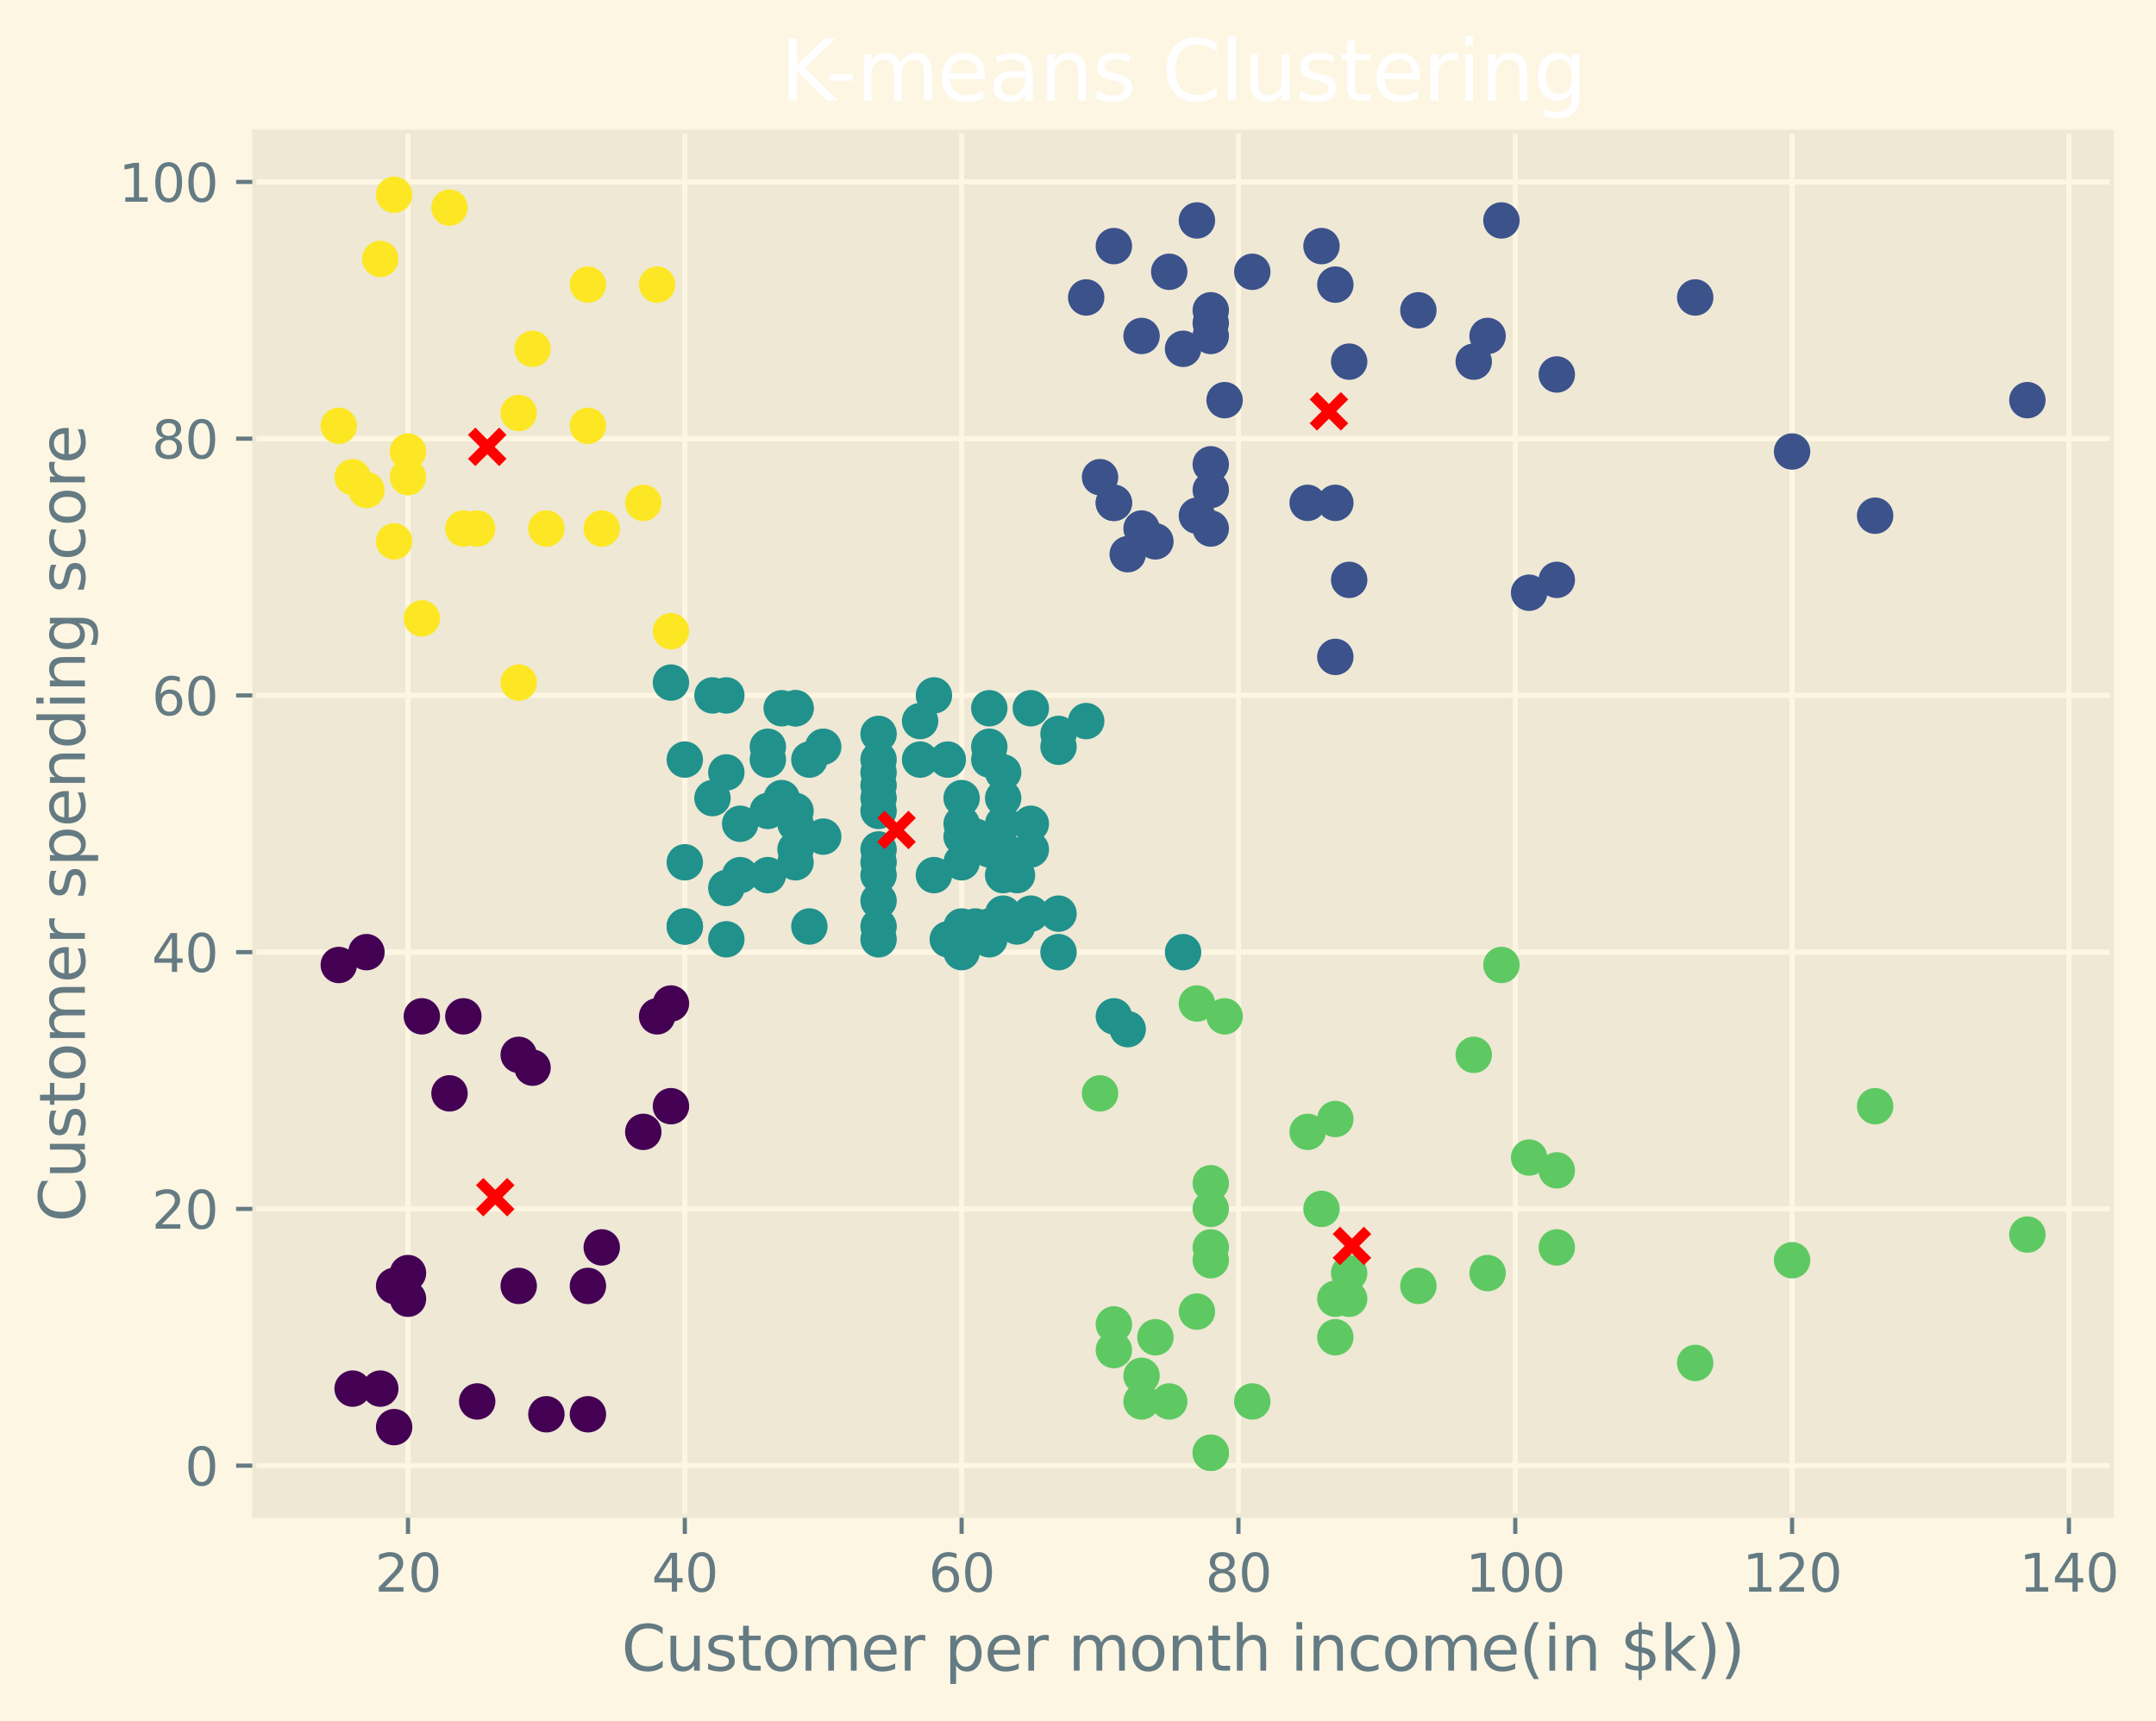 <?xml version="1.0" encoding="utf-8" standalone="no"?>
<!DOCTYPE svg PUBLIC "-//W3C//DTD SVG 1.1//EN"
  "http://www.w3.org/Graphics/SVG/1.1/DTD/svg11.dtd">
<svg xmlns:xlink="http://www.w3.org/1999/xlink" width="414.516pt" height="330.961pt" viewBox="0 0 414.516 330.961" xmlns="http://www.w3.org/2000/svg" version="1.1">
 <defs>
  <style type="text/css">*{stroke-linejoin: round; stroke-linecap: butt}</style>
 </defs>
 <g id="figure_1">
  <g id="patch_1">
   <path d="M 0 330.961 
L 414.516 330.961 
L 414.516 0 
L 0 0 
z
" style="fill: #fdf6e3"/>
  </g>
  <g id="axes_1">
   <g id="patch_2">
    <path d="M 48.901 291.469 
L 406.021 291.469 
L 406.021 25.358 
L 48.901 25.358 
z
" style="fill: #eee8d5"/>
   </g>
   <g id="matplotlib.axis_1">
    <g id="xtick_1">
     <g id="line2d_1">
      <path d="M 78.439 291.469 
L 78.439 25.358 
" clip-path="url(#pa7c5c79dea)" style="fill: none; stroke: #fdf6e3"/>
     </g>
     <g id="line2d_2">
      <defs>
       <path id="mfbcaeb5aaf" d="M 0 0 
L 0 3.5 
" style="stroke: #657b83; stroke-width: 0.8"/>
      </defs>
      <g>
       <use xlink:href="#mfbcaeb5aaf" x="78.439" y="291.469" style="fill: #657b83; stroke: #657b83; stroke-width: 0.8"/>
      </g>
     </g>
     <g id="text_1">
      <!-- 20 -->
      <g style="fill: #657b83" transform="translate(72.077 306.068) scale(0.1 -0.1)">
       <defs>
        <path id="DejaVuSans-32" d="M 1228 531 
L 3431 531 
L 3431 0 
L 469 0 
L 469 531 
Q 828 903 1448 1529 
Q 2069 2156 2228 2338 
Q 2531 2678 2651 2914 
Q 2772 3150 2772 3378 
Q 2772 3750 2511 3984 
Q 2250 4219 1831 4219 
Q 1534 4219 1204 4116 
Q 875 4013 500 3803 
L 500 4441 
Q 881 4594 1212 4672 
Q 1544 4750 1819 4750 
Q 2544 4750 2975 4387 
Q 3406 4025 3406 3419 
Q 3406 3131 3298 2873 
Q 3191 2616 2906 2266 
Q 2828 2175 2409 1742 
Q 1991 1309 1228 531 
z
" transform="scale(0.016)"/>
        <path id="DejaVuSans-30" d="M 2034 4250 
Q 1547 4250 1301 3770 
Q 1056 3291 1056 2328 
Q 1056 1369 1301 889 
Q 1547 409 2034 409 
Q 2525 409 2770 889 
Q 3016 1369 3016 2328 
Q 3016 3291 2770 3770 
Q 2525 4250 2034 4250 
z
M 2034 4750 
Q 2819 4750 3233 4129 
Q 3647 3509 3647 2328 
Q 3647 1150 3233 529 
Q 2819 -91 2034 -91 
Q 1250 -91 836 529 
Q 422 1150 422 2328 
Q 422 3509 836 4129 
Q 1250 4750 2034 4750 
z
" transform="scale(0.016)"/>
       </defs>
       <use xlink:href="#DejaVuSans-32"/>
       <use xlink:href="#DejaVuSans-30" x="63.623"/>
      </g>
     </g>
    </g>
    <g id="xtick_2">
     <g id="line2d_3">
      <path d="M 131.662 291.469 
L 131.662 25.358 
" clip-path="url(#pa7c5c79dea)" style="fill: none; stroke: #fdf6e3"/>
     </g>
     <g id="line2d_4">
      <g>
       <use xlink:href="#mfbcaeb5aaf" x="131.662" y="291.469" style="fill: #657b83; stroke: #657b83; stroke-width: 0.8"/>
      </g>
     </g>
     <g id="text_2">
      <!-- 40 -->
      <g style="fill: #657b83" transform="translate(125.299 306.068) scale(0.1 -0.1)">
       <defs>
        <path id="DejaVuSans-34" d="M 2419 4116 
L 825 1625 
L 2419 1625 
L 2419 4116 
z
M 2253 4666 
L 3047 4666 
L 3047 1625 
L 3713 1625 
L 3713 1100 
L 3047 1100 
L 3047 0 
L 2419 0 
L 2419 1100 
L 313 1100 
L 313 1709 
L 2253 4666 
z
" transform="scale(0.016)"/>
       </defs>
       <use xlink:href="#DejaVuSans-34"/>
       <use xlink:href="#DejaVuSans-30" x="63.623"/>
      </g>
     </g>
    </g>
    <g id="xtick_3">
     <g id="line2d_5">
      <path d="M 184.884 291.469 
L 184.884 25.358 
" clip-path="url(#pa7c5c79dea)" style="fill: none; stroke: #fdf6e3"/>
     </g>
     <g id="line2d_6">
      <g>
       <use xlink:href="#mfbcaeb5aaf" x="184.884" y="291.469" style="fill: #657b83; stroke: #657b83; stroke-width: 0.8"/>
      </g>
     </g>
     <g id="text_3">
      <!-- 60 -->
      <g style="fill: #657b83" transform="translate(178.521 306.068) scale(0.1 -0.1)">
       <defs>
        <path id="DejaVuSans-36" d="M 2113 2584 
Q 1688 2584 1439 2293 
Q 1191 2003 1191 1497 
Q 1191 994 1439 701 
Q 1688 409 2113 409 
Q 2538 409 2786 701 
Q 3034 994 3034 1497 
Q 3034 2003 2786 2293 
Q 2538 2584 2113 2584 
z
M 3366 4563 
L 3366 3988 
Q 3128 4100 2886 4159 
Q 2644 4219 2406 4219 
Q 1781 4219 1451 3797 
Q 1122 3375 1075 2522 
Q 1259 2794 1537 2939 
Q 1816 3084 2150 3084 
Q 2853 3084 3261 2657 
Q 3669 2231 3669 1497 
Q 3669 778 3244 343 
Q 2819 -91 2113 -91 
Q 1303 -91 875 529 
Q 447 1150 447 2328 
Q 447 3434 972 4092 
Q 1497 4750 2381 4750 
Q 2619 4750 2861 4703 
Q 3103 4656 3366 4563 
z
" transform="scale(0.016)"/>
       </defs>
       <use xlink:href="#DejaVuSans-36"/>
       <use xlink:href="#DejaVuSans-30" x="63.623"/>
      </g>
     </g>
    </g>
    <g id="xtick_4">
     <g id="line2d_7">
      <path d="M 238.106 291.469 
L 238.106 25.358 
" clip-path="url(#pa7c5c79dea)" style="fill: none; stroke: #fdf6e3"/>
     </g>
     <g id="line2d_8">
      <g>
       <use xlink:href="#mfbcaeb5aaf" x="238.106" y="291.469" style="fill: #657b83; stroke: #657b83; stroke-width: 0.8"/>
      </g>
     </g>
     <g id="text_4">
      <!-- 80 -->
      <g style="fill: #657b83" transform="translate(231.743 306.068) scale(0.1 -0.1)">
       <defs>
        <path id="DejaVuSans-38" d="M 2034 2216 
Q 1584 2216 1326 1975 
Q 1069 1734 1069 1313 
Q 1069 891 1326 650 
Q 1584 409 2034 409 
Q 2484 409 2743 651 
Q 3003 894 3003 1313 
Q 3003 1734 2745 1975 
Q 2488 2216 2034 2216 
z
M 1403 2484 
Q 997 2584 770 2862 
Q 544 3141 544 3541 
Q 544 4100 942 4425 
Q 1341 4750 2034 4750 
Q 2731 4750 3128 4425 
Q 3525 4100 3525 3541 
Q 3525 3141 3298 2862 
Q 3072 2584 2669 2484 
Q 3125 2378 3379 2068 
Q 3634 1759 3634 1313 
Q 3634 634 3220 271 
Q 2806 -91 2034 -91 
Q 1263 -91 848 271 
Q 434 634 434 1313 
Q 434 1759 690 2068 
Q 947 2378 1403 2484 
z
M 1172 3481 
Q 1172 3119 1398 2916 
Q 1625 2713 2034 2713 
Q 2441 2713 2670 2916 
Q 2900 3119 2900 3481 
Q 2900 3844 2670 4047 
Q 2441 4250 2034 4250 
Q 1625 4250 1398 4047 
Q 1172 3844 1172 3481 
z
" transform="scale(0.016)"/>
       </defs>
       <use xlink:href="#DejaVuSans-38"/>
       <use xlink:href="#DejaVuSans-30" x="63.623"/>
      </g>
     </g>
    </g>
    <g id="xtick_5">
     <g id="line2d_9">
      <path d="M 291.328 291.469 
L 291.328 25.358 
" clip-path="url(#pa7c5c79dea)" style="fill: none; stroke: #fdf6e3"/>
     </g>
     <g id="line2d_10">
      <g>
       <use xlink:href="#mfbcaeb5aaf" x="291.328" y="291.469" style="fill: #657b83; stroke: #657b83; stroke-width: 0.8"/>
      </g>
     </g>
     <g id="text_5">
      <!-- 100 -->
      <g style="fill: #657b83" transform="translate(281.784 306.068) scale(0.1 -0.1)">
       <defs>
        <path id="DejaVuSans-31" d="M 794 531 
L 1825 531 
L 1825 4091 
L 703 3866 
L 703 4441 
L 1819 4666 
L 2450 4666 
L 2450 531 
L 3481 531 
L 3481 0 
L 794 0 
L 794 531 
z
" transform="scale(0.016)"/>
       </defs>
       <use xlink:href="#DejaVuSans-31"/>
       <use xlink:href="#DejaVuSans-30" x="63.623"/>
       <use xlink:href="#DejaVuSans-30" x="127.246"/>
      </g>
     </g>
    </g>
    <g id="xtick_6">
     <g id="line2d_11">
      <path d="M 344.55 291.469 
L 344.55 25.358 
" clip-path="url(#pa7c5c79dea)" style="fill: none; stroke: #fdf6e3"/>
     </g>
     <g id="line2d_12">
      <g>
       <use xlink:href="#mfbcaeb5aaf" x="344.55" y="291.469" style="fill: #657b83; stroke: #657b83; stroke-width: 0.8"/>
      </g>
     </g>
     <g id="text_6">
      <!-- 120 -->
      <g style="fill: #657b83" transform="translate(335.006 306.068) scale(0.1 -0.1)">
       <use xlink:href="#DejaVuSans-31"/>
       <use xlink:href="#DejaVuSans-32" x="63.623"/>
       <use xlink:href="#DejaVuSans-30" x="127.246"/>
      </g>
     </g>
    </g>
    <g id="xtick_7">
     <g id="line2d_13">
      <path d="M 397.772 291.469 
L 397.772 25.358 
" clip-path="url(#pa7c5c79dea)" style="fill: none; stroke: #fdf6e3"/>
     </g>
     <g id="line2d_14">
      <g>
       <use xlink:href="#mfbcaeb5aaf" x="397.772" y="291.469" style="fill: #657b83; stroke: #657b83; stroke-width: 0.8"/>
      </g>
     </g>
     <g id="text_7">
      <!-- 140 -->
      <g style="fill: #657b83" transform="translate(388.228 306.068) scale(0.1 -0.1)">
       <use xlink:href="#DejaVuSans-31"/>
       <use xlink:href="#DejaVuSans-34" x="63.623"/>
       <use xlink:href="#DejaVuSans-30" x="127.246"/>
      </g>
     </g>
    </g>
    <g id="text_8">
     <!-- Customer per month income(in $k)) -->
     <g style="fill: #657b83" transform="translate(119.489 321.266) scale(0.12 -0.12)">
      <defs>
       <path id="DejaVuSans-43" d="M 4122 4306 
L 4122 3641 
Q 3803 3938 3442 4084 
Q 3081 4231 2675 4231 
Q 1875 4231 1450 3742 
Q 1025 3253 1025 2328 
Q 1025 1406 1450 917 
Q 1875 428 2675 428 
Q 3081 428 3442 575 
Q 3803 722 4122 1019 
L 4122 359 
Q 3791 134 3420 21 
Q 3050 -91 2638 -91 
Q 1578 -91 968 557 
Q 359 1206 359 2328 
Q 359 3453 968 4101 
Q 1578 4750 2638 4750 
Q 3056 4750 3426 4639 
Q 3797 4528 4122 4306 
z
" transform="scale(0.016)"/>
       <path id="DejaVuSans-75" d="M 544 1381 
L 544 3500 
L 1119 3500 
L 1119 1403 
Q 1119 906 1312 657 
Q 1506 409 1894 409 
Q 2359 409 2629 706 
Q 2900 1003 2900 1516 
L 2900 3500 
L 3475 3500 
L 3475 0 
L 2900 0 
L 2900 538 
Q 2691 219 2414 64 
Q 2138 -91 1772 -91 
Q 1169 -91 856 284 
Q 544 659 544 1381 
z
M 1991 3584 
L 1991 3584 
z
" transform="scale(0.016)"/>
       <path id="DejaVuSans-73" d="M 2834 3397 
L 2834 2853 
Q 2591 2978 2328 3040 
Q 2066 3103 1784 3103 
Q 1356 3103 1142 2972 
Q 928 2841 928 2578 
Q 928 2378 1081 2264 
Q 1234 2150 1697 2047 
L 1894 2003 
Q 2506 1872 2764 1633 
Q 3022 1394 3022 966 
Q 3022 478 2636 193 
Q 2250 -91 1575 -91 
Q 1294 -91 989 -36 
Q 684 19 347 128 
L 347 722 
Q 666 556 975 473 
Q 1284 391 1588 391 
Q 1994 391 2212 530 
Q 2431 669 2431 922 
Q 2431 1156 2273 1281 
Q 2116 1406 1581 1522 
L 1381 1569 
Q 847 1681 609 1914 
Q 372 2147 372 2553 
Q 372 3047 722 3315 
Q 1072 3584 1716 3584 
Q 2034 3584 2315 3537 
Q 2597 3491 2834 3397 
z
" transform="scale(0.016)"/>
       <path id="DejaVuSans-74" d="M 1172 4494 
L 1172 3500 
L 2356 3500 
L 2356 3053 
L 1172 3053 
L 1172 1153 
Q 1172 725 1289 603 
Q 1406 481 1766 481 
L 2356 481 
L 2356 0 
L 1766 0 
Q 1100 0 847 248 
Q 594 497 594 1153 
L 594 3053 
L 172 3053 
L 172 3500 
L 594 3500 
L 594 4494 
L 1172 4494 
z
" transform="scale(0.016)"/>
       <path id="DejaVuSans-6f" d="M 1959 3097 
Q 1497 3097 1228 2736 
Q 959 2375 959 1747 
Q 959 1119 1226 758 
Q 1494 397 1959 397 
Q 2419 397 2687 759 
Q 2956 1122 2956 1747 
Q 2956 2369 2687 2733 
Q 2419 3097 1959 3097 
z
M 1959 3584 
Q 2709 3584 3137 3096 
Q 3566 2609 3566 1747 
Q 3566 888 3137 398 
Q 2709 -91 1959 -91 
Q 1206 -91 779 398 
Q 353 888 353 1747 
Q 353 2609 779 3096 
Q 1206 3584 1959 3584 
z
" transform="scale(0.016)"/>
       <path id="DejaVuSans-6d" d="M 3328 2828 
Q 3544 3216 3844 3400 
Q 4144 3584 4550 3584 
Q 5097 3584 5394 3201 
Q 5691 2819 5691 2113 
L 5691 0 
L 5113 0 
L 5113 2094 
Q 5113 2597 4934 2840 
Q 4756 3084 4391 3084 
Q 3944 3084 3684 2787 
Q 3425 2491 3425 1978 
L 3425 0 
L 2847 0 
L 2847 2094 
Q 2847 2600 2669 2842 
Q 2491 3084 2119 3084 
Q 1678 3084 1418 2786 
Q 1159 2488 1159 1978 
L 1159 0 
L 581 0 
L 581 3500 
L 1159 3500 
L 1159 2956 
Q 1356 3278 1631 3431 
Q 1906 3584 2284 3584 
Q 2666 3584 2933 3390 
Q 3200 3197 3328 2828 
z
" transform="scale(0.016)"/>
       <path id="DejaVuSans-65" d="M 3597 1894 
L 3597 1613 
L 953 1613 
Q 991 1019 1311 708 
Q 1631 397 2203 397 
Q 2534 397 2845 478 
Q 3156 559 3463 722 
L 3463 178 
Q 3153 47 2828 -22 
Q 2503 -91 2169 -91 
Q 1331 -91 842 396 
Q 353 884 353 1716 
Q 353 2575 817 3079 
Q 1281 3584 2069 3584 
Q 2775 3584 3186 3129 
Q 3597 2675 3597 1894 
z
M 3022 2063 
Q 3016 2534 2758 2815 
Q 2500 3097 2075 3097 
Q 1594 3097 1305 2825 
Q 1016 2553 972 2059 
L 3022 2063 
z
" transform="scale(0.016)"/>
       <path id="DejaVuSans-72" d="M 2631 2963 
Q 2534 3019 2420 3045 
Q 2306 3072 2169 3072 
Q 1681 3072 1420 2755 
Q 1159 2438 1159 1844 
L 1159 0 
L 581 0 
L 581 3500 
L 1159 3500 
L 1159 2956 
Q 1341 3275 1631 3429 
Q 1922 3584 2338 3584 
Q 2397 3584 2469 3576 
Q 2541 3569 2628 3553 
L 2631 2963 
z
" transform="scale(0.016)"/>
       <path id="DejaVuSans-20" transform="scale(0.016)"/>
       <path id="DejaVuSans-70" d="M 1159 525 
L 1159 -1331 
L 581 -1331 
L 581 3500 
L 1159 3500 
L 1159 2969 
Q 1341 3281 1617 3432 
Q 1894 3584 2278 3584 
Q 2916 3584 3314 3078 
Q 3713 2572 3713 1747 
Q 3713 922 3314 415 
Q 2916 -91 2278 -91 
Q 1894 -91 1617 61 
Q 1341 213 1159 525 
z
M 3116 1747 
Q 3116 2381 2855 2742 
Q 2594 3103 2138 3103 
Q 1681 3103 1420 2742 
Q 1159 2381 1159 1747 
Q 1159 1113 1420 752 
Q 1681 391 2138 391 
Q 2594 391 2855 752 
Q 3116 1113 3116 1747 
z
" transform="scale(0.016)"/>
       <path id="DejaVuSans-6e" d="M 3513 2113 
L 3513 0 
L 2938 0 
L 2938 2094 
Q 2938 2591 2744 2837 
Q 2550 3084 2163 3084 
Q 1697 3084 1428 2787 
Q 1159 2491 1159 1978 
L 1159 0 
L 581 0 
L 581 3500 
L 1159 3500 
L 1159 2956 
Q 1366 3272 1645 3428 
Q 1925 3584 2291 3584 
Q 2894 3584 3203 3211 
Q 3513 2838 3513 2113 
z
" transform="scale(0.016)"/>
       <path id="DejaVuSans-68" d="M 3513 2113 
L 3513 0 
L 2938 0 
L 2938 2094 
Q 2938 2591 2744 2837 
Q 2550 3084 2163 3084 
Q 1697 3084 1428 2787 
Q 1159 2491 1159 1978 
L 1159 0 
L 581 0 
L 581 4863 
L 1159 4863 
L 1159 2956 
Q 1366 3272 1645 3428 
Q 1925 3584 2291 3584 
Q 2894 3584 3203 3211 
Q 3513 2838 3513 2113 
z
" transform="scale(0.016)"/>
       <path id="DejaVuSans-69" d="M 603 3500 
L 1178 3500 
L 1178 0 
L 603 0 
L 603 3500 
z
M 603 4863 
L 1178 4863 
L 1178 4134 
L 603 4134 
L 603 4863 
z
" transform="scale(0.016)"/>
       <path id="DejaVuSans-63" d="M 3122 3366 
L 3122 2828 
Q 2878 2963 2633 3030 
Q 2388 3097 2138 3097 
Q 1578 3097 1268 2742 
Q 959 2388 959 1747 
Q 959 1106 1268 751 
Q 1578 397 2138 397 
Q 2388 397 2633 464 
Q 2878 531 3122 666 
L 3122 134 
Q 2881 22 2623 -34 
Q 2366 -91 2075 -91 
Q 1284 -91 818 406 
Q 353 903 353 1747 
Q 353 2603 823 3093 
Q 1294 3584 2113 3584 
Q 2378 3584 2631 3529 
Q 2884 3475 3122 3366 
z
" transform="scale(0.016)"/>
       <path id="DejaVuSans-28" d="M 1984 4856 
Q 1566 4138 1362 3434 
Q 1159 2731 1159 2009 
Q 1159 1288 1364 580 
Q 1569 -128 1984 -844 
L 1484 -844 
Q 1016 -109 783 600 
Q 550 1309 550 2009 
Q 550 2706 781 3412 
Q 1013 4119 1484 4856 
L 1984 4856 
z
" transform="scale(0.016)"/>
       <path id="DejaVuSans-24" d="M 2163 -941 
L 1850 -941 
L 1847 0 
Q 1519 6 1191 76 
Q 863 147 531 288 
L 531 850 
Q 850 650 1176 548 
Q 1503 447 1850 444 
L 1850 1869 
Q 1159 1981 845 2250 
Q 531 2519 531 2988 
Q 531 3497 872 3790 
Q 1213 4084 1850 4128 
L 1850 4863 
L 2163 4863 
L 2163 4138 
Q 2453 4125 2725 4076 
Q 2997 4028 3256 3944 
L 3256 3397 
Q 2997 3528 2723 3600 
Q 2450 3672 2163 3684 
L 2163 2350 
Q 2872 2241 3206 1959 
Q 3541 1678 3541 1191 
Q 3541 663 3186 358 
Q 2831 53 2163 6 
L 2163 -941 
z
M 1850 2406 
L 1850 3688 
Q 1488 3647 1297 3481 
Q 1106 3316 1106 3041 
Q 1106 2772 1282 2622 
Q 1459 2472 1850 2406 
z
M 2163 1806 
L 2163 453 
Q 2559 506 2761 678 
Q 2963 850 2963 1131 
Q 2963 1406 2770 1568 
Q 2578 1731 2163 1806 
z
" transform="scale(0.016)"/>
       <path id="DejaVuSans-6b" d="M 581 4863 
L 1159 4863 
L 1159 1991 
L 2875 3500 
L 3609 3500 
L 1753 1863 
L 3688 0 
L 2938 0 
L 1159 1709 
L 1159 0 
L 581 0 
L 581 4863 
z
" transform="scale(0.016)"/>
       <path id="DejaVuSans-29" d="M 513 4856 
L 1013 4856 
Q 1481 4119 1714 3412 
Q 1947 2706 1947 2009 
Q 1947 1309 1714 600 
Q 1481 -109 1013 -844 
L 513 -844 
Q 928 -128 1133 580 
Q 1338 1288 1338 2009 
Q 1338 2731 1133 3434 
Q 928 4138 513 4856 
z
" transform="scale(0.016)"/>
      </defs>
      <use xlink:href="#DejaVuSans-43"/>
      <use xlink:href="#DejaVuSans-75" x="69.824"/>
      <use xlink:href="#DejaVuSans-73" x="133.203"/>
      <use xlink:href="#DejaVuSans-74" x="185.303"/>
      <use xlink:href="#DejaVuSans-6f" x="224.512"/>
      <use xlink:href="#DejaVuSans-6d" x="285.693"/>
      <use xlink:href="#DejaVuSans-65" x="383.105"/>
      <use xlink:href="#DejaVuSans-72" x="444.629"/>
      <use xlink:href="#DejaVuSans-20" x="485.742"/>
      <use xlink:href="#DejaVuSans-70" x="517.529"/>
      <use xlink:href="#DejaVuSans-65" x="581.006"/>
      <use xlink:href="#DejaVuSans-72" x="642.529"/>
      <use xlink:href="#DejaVuSans-20" x="683.643"/>
      <use xlink:href="#DejaVuSans-6d" x="715.43"/>
      <use xlink:href="#DejaVuSans-6f" x="812.842"/>
      <use xlink:href="#DejaVuSans-6e" x="874.023"/>
      <use xlink:href="#DejaVuSans-74" x="937.402"/>
      <use xlink:href="#DejaVuSans-68" x="976.611"/>
      <use xlink:href="#DejaVuSans-20" x="1039.99"/>
      <use xlink:href="#DejaVuSans-69" x="1071.777"/>
      <use xlink:href="#DejaVuSans-6e" x="1099.561"/>
      <use xlink:href="#DejaVuSans-63" x="1162.939"/>
      <use xlink:href="#DejaVuSans-6f" x="1217.92"/>
      <use xlink:href="#DejaVuSans-6d" x="1279.102"/>
      <use xlink:href="#DejaVuSans-65" x="1376.514"/>
      <use xlink:href="#DejaVuSans-28" x="1438.037"/>
      <use xlink:href="#DejaVuSans-69" x="1477.051"/>
      <use xlink:href="#DejaVuSans-6e" x="1504.834"/>
      <use xlink:href="#DejaVuSans-20" x="1568.213"/>
      <use xlink:href="#DejaVuSans-24" x="1600"/>
      <use xlink:href="#DejaVuSans-6b" x="1663.623"/>
      <use xlink:href="#DejaVuSans-29" x="1721.533"/>
      <use xlink:href="#DejaVuSans-29" x="1760.547"/>
     </g>
    </g>
   </g>
   <g id="matplotlib.axis_2">
    <g id="ytick_1">
     <g id="line2d_15">
      <path d="M 48.901 281.842 
L 406.021 281.842 
" clip-path="url(#pa7c5c79dea)" style="fill: none; stroke: #fdf6e3"/>
     </g>
     <g id="line2d_16">
      <defs>
       <path id="mc9ce716e75" d="M 0 0 
L -3.5 0 
" style="stroke: #657b83; stroke-width: 0.8"/>
      </defs>
      <g>
       <use xlink:href="#mc9ce716e75" x="48.901" y="281.842" style="fill: #657b83; stroke: #657b83; stroke-width: 0.8"/>
      </g>
     </g>
     <g id="text_9">
      <!-- 0 -->
      <g style="fill: #657b83" transform="translate(35.539 285.641) scale(0.1 -0.1)">
       <use xlink:href="#DejaVuSans-30"/>
      </g>
     </g>
    </g>
    <g id="ytick_2">
     <g id="line2d_17">
      <path d="M 48.901 232.471 
L 406.021 232.471 
" clip-path="url(#pa7c5c79dea)" style="fill: none; stroke: #fdf6e3"/>
     </g>
     <g id="line2d_18">
      <g>
       <use xlink:href="#mc9ce716e75" x="48.901" y="232.471" style="fill: #657b83; stroke: #657b83; stroke-width: 0.8"/>
      </g>
     </g>
     <g id="text_10">
      <!-- 20 -->
      <g style="fill: #657b83" transform="translate(29.176 236.27) scale(0.1 -0.1)">
       <use xlink:href="#DejaVuSans-32"/>
       <use xlink:href="#DejaVuSans-30" x="63.623"/>
      </g>
     </g>
    </g>
    <g id="ytick_3">
     <g id="line2d_19">
      <path d="M 48.901 183.099 
L 406.021 183.099 
" clip-path="url(#pa7c5c79dea)" style="fill: none; stroke: #fdf6e3"/>
     </g>
     <g id="line2d_20">
      <g>
       <use xlink:href="#mc9ce716e75" x="48.901" y="183.099" style="fill: #657b83; stroke: #657b83; stroke-width: 0.8"/>
      </g>
     </g>
     <g id="text_11">
      <!-- 40 -->
      <g style="fill: #657b83" transform="translate(29.176 186.898) scale(0.1 -0.1)">
       <use xlink:href="#DejaVuSans-34"/>
       <use xlink:href="#DejaVuSans-30" x="63.623"/>
      </g>
     </g>
    </g>
    <g id="ytick_4">
     <g id="line2d_21">
      <path d="M 48.901 133.728 
L 406.021 133.728 
" clip-path="url(#pa7c5c79dea)" style="fill: none; stroke: #fdf6e3"/>
     </g>
     <g id="line2d_22">
      <g>
       <use xlink:href="#mc9ce716e75" x="48.901" y="133.728" style="fill: #657b83; stroke: #657b83; stroke-width: 0.8"/>
      </g>
     </g>
     <g id="text_12">
      <!-- 60 -->
      <g style="fill: #657b83" transform="translate(29.176 137.527) scale(0.1 -0.1)">
       <use xlink:href="#DejaVuSans-36"/>
       <use xlink:href="#DejaVuSans-30" x="63.623"/>
      </g>
     </g>
    </g>
    <g id="ytick_5">
     <g id="line2d_23">
      <path d="M 48.901 84.356 
L 406.021 84.356 
" clip-path="url(#pa7c5c79dea)" style="fill: none; stroke: #fdf6e3"/>
     </g>
     <g id="line2d_24">
      <g>
       <use xlink:href="#mc9ce716e75" x="48.901" y="84.356" style="fill: #657b83; stroke: #657b83; stroke-width: 0.8"/>
      </g>
     </g>
     <g id="text_13">
      <!-- 80 -->
      <g style="fill: #657b83" transform="translate(29.176 88.156) scale(0.1 -0.1)">
       <use xlink:href="#DejaVuSans-38"/>
       <use xlink:href="#DejaVuSans-30" x="63.623"/>
      </g>
     </g>
    </g>
    <g id="ytick_6">
     <g id="line2d_25">
      <path d="M 48.901 34.985 
L 406.021 34.985 
" clip-path="url(#pa7c5c79dea)" style="fill: none; stroke: #fdf6e3"/>
     </g>
     <g id="line2d_26">
      <g>
       <use xlink:href="#mc9ce716e75" x="48.901" y="34.985" style="fill: #657b83; stroke: #657b83; stroke-width: 0.8"/>
      </g>
     </g>
     <g id="text_14">
      <!-- 100 -->
      <g style="fill: #657b83" transform="translate(22.814 38.784) scale(0.1 -0.1)">
       <use xlink:href="#DejaVuSans-31"/>
       <use xlink:href="#DejaVuSans-30" x="63.623"/>
       <use xlink:href="#DejaVuSans-30" x="127.246"/>
      </g>
     </g>
    </g>
    <g id="text_15">
     <!-- Customer spending score -->
     <g style="fill: #657b83" transform="translate(16.318 235.007) rotate(-90) scale(0.12 -0.12)">
      <defs>
       <path id="DejaVuSans-64" d="M 2906 2969 
L 2906 4863 
L 3481 4863 
L 3481 0 
L 2906 0 
L 2906 525 
Q 2725 213 2448 61 
Q 2172 -91 1784 -91 
Q 1150 -91 751 415 
Q 353 922 353 1747 
Q 353 2572 751 3078 
Q 1150 3584 1784 3584 
Q 2172 3584 2448 3432 
Q 2725 3281 2906 2969 
z
M 947 1747 
Q 947 1113 1208 752 
Q 1469 391 1925 391 
Q 2381 391 2643 752 
Q 2906 1113 2906 1747 
Q 2906 2381 2643 2742 
Q 2381 3103 1925 3103 
Q 1469 3103 1208 2742 
Q 947 2381 947 1747 
z
" transform="scale(0.016)"/>
       <path id="DejaVuSans-67" d="M 2906 1791 
Q 2906 2416 2648 2759 
Q 2391 3103 1925 3103 
Q 1463 3103 1205 2759 
Q 947 2416 947 1791 
Q 947 1169 1205 825 
Q 1463 481 1925 481 
Q 2391 481 2648 825 
Q 2906 1169 2906 1791 
z
M 3481 434 
Q 3481 -459 3084 -895 
Q 2688 -1331 1869 -1331 
Q 1566 -1331 1297 -1286 
Q 1028 -1241 775 -1147 
L 775 -588 
Q 1028 -725 1275 -790 
Q 1522 -856 1778 -856 
Q 2344 -856 2625 -561 
Q 2906 -266 2906 331 
L 2906 616 
Q 2728 306 2450 153 
Q 2172 0 1784 0 
Q 1141 0 747 490 
Q 353 981 353 1791 
Q 353 2603 747 3093 
Q 1141 3584 1784 3584 
Q 2172 3584 2450 3431 
Q 2728 3278 2906 2969 
L 2906 3500 
L 3481 3500 
L 3481 434 
z
" transform="scale(0.016)"/>
      </defs>
      <use xlink:href="#DejaVuSans-43"/>
      <use xlink:href="#DejaVuSans-75" x="69.824"/>
      <use xlink:href="#DejaVuSans-73" x="133.203"/>
      <use xlink:href="#DejaVuSans-74" x="185.303"/>
      <use xlink:href="#DejaVuSans-6f" x="224.512"/>
      <use xlink:href="#DejaVuSans-6d" x="285.693"/>
      <use xlink:href="#DejaVuSans-65" x="383.105"/>
      <use xlink:href="#DejaVuSans-72" x="444.629"/>
      <use xlink:href="#DejaVuSans-20" x="485.742"/>
      <use xlink:href="#DejaVuSans-73" x="517.529"/>
      <use xlink:href="#DejaVuSans-70" x="569.629"/>
      <use xlink:href="#DejaVuSans-65" x="633.105"/>
      <use xlink:href="#DejaVuSans-6e" x="694.629"/>
      <use xlink:href="#DejaVuSans-64" x="758.008"/>
      <use xlink:href="#DejaVuSans-69" x="821.484"/>
      <use xlink:href="#DejaVuSans-6e" x="849.268"/>
      <use xlink:href="#DejaVuSans-67" x="912.646"/>
      <use xlink:href="#DejaVuSans-20" x="976.123"/>
      <use xlink:href="#DejaVuSans-73" x="1007.91"/>
      <use xlink:href="#DejaVuSans-63" x="1060.01"/>
      <use xlink:href="#DejaVuSans-6f" x="1114.99"/>
      <use xlink:href="#DejaVuSans-72" x="1176.172"/>
      <use xlink:href="#DejaVuSans-65" x="1215.035"/>
     </g>
    </g>
   </g>
   <g id="PathCollection_1">
    <defs>
     <path id="C0_0_671c845d65" d="M 0 3 
C 0.796 3 1.559 2.684 2.121 2.121 
C 2.684 1.559 3 0.796 3 -0 
C 3 -0.796 2.684 -1.559 2.121 -2.121 
C 1.559 -2.684 0.796 -3 0 -3 
C -0.796 -3 -1.559 -2.684 -2.121 -2.121 
C -2.684 -1.559 -3 -0.796 -3 0 
C -3 0.796 -2.684 1.559 -2.121 2.121 
C -1.559 2.684 -0.796 3 0 3 
z
"/>
    </defs>
    <g clip-path="url(#pa7c5c79dea)">
     <use xlink:href="#C0_0_671c845d65" x="65.134" y="185.568" style="fill: #440154; stroke: #440154"/>
    </g>
    <g clip-path="url(#pa7c5c79dea)">
     <use xlink:href="#C0_0_671c845d65" x="65.134" y="81.888" style="fill: #fde725; stroke: #fde725"/>
    </g>
    <g clip-path="url(#pa7c5c79dea)">
     <use xlink:href="#C0_0_671c845d65" x="67.795" y="267.031" style="fill: #440154; stroke: #440154"/>
    </g>
    <g clip-path="url(#pa7c5c79dea)">
     <use xlink:href="#C0_0_671c845d65" x="67.795" y="91.762" style="fill: #fde725; stroke: #fde725"/>
    </g>
    <g clip-path="url(#pa7c5c79dea)">
     <use xlink:href="#C0_0_671c845d65" x="70.456" y="183.099" style="fill: #440154; stroke: #440154"/>
    </g>
    <g clip-path="url(#pa7c5c79dea)">
     <use xlink:href="#C0_0_671c845d65" x="70.456" y="94.231" style="fill: #fde725; stroke: #fde725"/>
    </g>
    <g clip-path="url(#pa7c5c79dea)">
     <use xlink:href="#C0_0_671c845d65" x="73.117" y="267.031" style="fill: #440154; stroke: #440154"/>
    </g>
    <g clip-path="url(#pa7c5c79dea)">
     <use xlink:href="#C0_0_671c845d65" x="73.117" y="49.796" style="fill: #fde725; stroke: #fde725"/>
    </g>
    <g clip-path="url(#pa7c5c79dea)">
     <use xlink:href="#C0_0_671c845d65" x="75.778" y="274.436" style="fill: #440154; stroke: #440154"/>
    </g>
    <g clip-path="url(#pa7c5c79dea)">
     <use xlink:href="#C0_0_671c845d65" x="75.778" y="104.105" style="fill: #fde725; stroke: #fde725"/>
    </g>
    <g clip-path="url(#pa7c5c79dea)">
     <use xlink:href="#C0_0_671c845d65" x="75.778" y="247.282" style="fill: #440154; stroke: #440154"/>
    </g>
    <g clip-path="url(#pa7c5c79dea)">
     <use xlink:href="#C0_0_671c845d65" x="75.778" y="37.453" style="fill: #fde725; stroke: #fde725"/>
    </g>
    <g clip-path="url(#pa7c5c79dea)">
     <use xlink:href="#C0_0_671c845d65" x="78.439" y="244.814" style="fill: #440154; stroke: #440154"/>
    </g>
    <g clip-path="url(#pa7c5c79dea)">
     <use xlink:href="#C0_0_671c845d65" x="78.439" y="91.762" style="fill: #fde725; stroke: #fde725"/>
    </g>
    <g clip-path="url(#pa7c5c79dea)">
     <use xlink:href="#C0_0_671c845d65" x="78.439" y="249.751" style="fill: #440154; stroke: #440154"/>
    </g>
    <g clip-path="url(#pa7c5c79dea)">
     <use xlink:href="#C0_0_671c845d65" x="78.439" y="86.825" style="fill: #fde725; stroke: #fde725"/>
    </g>
    <g clip-path="url(#pa7c5c79dea)">
     <use xlink:href="#C0_0_671c845d65" x="81.101" y="195.442" style="fill: #440154; stroke: #440154"/>
    </g>
    <g clip-path="url(#pa7c5c79dea)">
     <use xlink:href="#C0_0_671c845d65" x="81.101" y="118.916" style="fill: #fde725; stroke: #fde725"/>
    </g>
    <g clip-path="url(#pa7c5c79dea)">
     <use xlink:href="#C0_0_671c845d65" x="86.423" y="210.254" style="fill: #440154; stroke: #440154"/>
    </g>
    <g clip-path="url(#pa7c5c79dea)">
     <use xlink:href="#C0_0_671c845d65" x="86.423" y="39.922" style="fill: #fde725; stroke: #fde725"/>
    </g>
    <g clip-path="url(#pa7c5c79dea)">
     <use xlink:href="#C0_0_671c845d65" x="89.084" y="195.442" style="fill: #440154; stroke: #440154"/>
    </g>
    <g clip-path="url(#pa7c5c79dea)">
     <use xlink:href="#C0_0_671c845d65" x="89.084" y="101.636" style="fill: #fde725; stroke: #fde725"/>
    </g>
    <g clip-path="url(#pa7c5c79dea)">
     <use xlink:href="#C0_0_671c845d65" x="91.745" y="269.499" style="fill: #440154; stroke: #440154"/>
    </g>
    <g clip-path="url(#pa7c5c79dea)">
     <use xlink:href="#C0_0_671c845d65" x="91.745" y="101.636" style="fill: #fde725; stroke: #fde725"/>
    </g>
    <g clip-path="url(#pa7c5c79dea)">
     <use xlink:href="#C0_0_671c845d65" x="99.728" y="247.282" style="fill: #440154; stroke: #440154"/>
    </g>
    <g clip-path="url(#pa7c5c79dea)">
     <use xlink:href="#C0_0_671c845d65" x="99.728" y="79.419" style="fill: #fde725; stroke: #fde725"/>
    </g>
    <g clip-path="url(#pa7c5c79dea)">
     <use xlink:href="#C0_0_671c845d65" x="99.728" y="202.848" style="fill: #440154; stroke: #440154"/>
    </g>
    <g clip-path="url(#pa7c5c79dea)">
     <use xlink:href="#C0_0_671c845d65" x="99.728" y="131.259" style="fill: #fde725; stroke: #fde725"/>
    </g>
    <g clip-path="url(#pa7c5c79dea)">
     <use xlink:href="#C0_0_671c845d65" x="102.389" y="205.316" style="fill: #440154; stroke: #440154"/>
    </g>
    <g clip-path="url(#pa7c5c79dea)">
     <use xlink:href="#C0_0_671c845d65" x="102.389" y="67.076" style="fill: #fde725; stroke: #fde725"/>
    </g>
    <g clip-path="url(#pa7c5c79dea)">
     <use xlink:href="#C0_0_671c845d65" x="105.051" y="271.968" style="fill: #440154; stroke: #440154"/>
    </g>
    <g clip-path="url(#pa7c5c79dea)">
     <use xlink:href="#C0_0_671c845d65" x="105.051" y="101.636" style="fill: #fde725; stroke: #fde725"/>
    </g>
    <g clip-path="url(#pa7c5c79dea)">
     <use xlink:href="#C0_0_671c845d65" x="113.034" y="271.968" style="fill: #440154; stroke: #440154"/>
    </g>
    <g clip-path="url(#pa7c5c79dea)">
     <use xlink:href="#C0_0_671c845d65" x="113.034" y="54.733" style="fill: #fde725; stroke: #fde725"/>
    </g>
    <g clip-path="url(#pa7c5c79dea)">
     <use xlink:href="#C0_0_671c845d65" x="113.034" y="247.282" style="fill: #440154; stroke: #440154"/>
    </g>
    <g clip-path="url(#pa7c5c79dea)">
     <use xlink:href="#C0_0_671c845d65" x="113.034" y="81.888" style="fill: #fde725; stroke: #fde725"/>
    </g>
    <g clip-path="url(#pa7c5c79dea)">
     <use xlink:href="#C0_0_671c845d65" x="115.695" y="239.876" style="fill: #440154; stroke: #440154"/>
    </g>
    <g clip-path="url(#pa7c5c79dea)">
     <use xlink:href="#C0_0_671c845d65" x="115.695" y="101.636" style="fill: #fde725; stroke: #fde725"/>
    </g>
    <g clip-path="url(#pa7c5c79dea)">
     <use xlink:href="#C0_0_671c845d65" x="123.678" y="217.659" style="fill: #440154; stroke: #440154"/>
    </g>
    <g clip-path="url(#pa7c5c79dea)">
     <use xlink:href="#C0_0_671c845d65" x="123.678" y="96.699" style="fill: #fde725; stroke: #fde725"/>
    </g>
    <g clip-path="url(#pa7c5c79dea)">
     <use xlink:href="#C0_0_671c845d65" x="126.339" y="195.442" style="fill: #440154; stroke: #440154"/>
    </g>
    <g clip-path="url(#pa7c5c79dea)">
     <use xlink:href="#C0_0_671c845d65" x="126.339" y="54.733" style="fill: #fde725; stroke: #fde725"/>
    </g>
    <g clip-path="url(#pa7c5c79dea)">
     <use xlink:href="#C0_0_671c845d65" x="129" y="192.974" style="fill: #440154; stroke: #440154"/>
    </g>
    <g clip-path="url(#pa7c5c79dea)">
     <use xlink:href="#C0_0_671c845d65" x="129" y="131.259" style="fill: #21918c; stroke: #21918c"/>
    </g>
    <g clip-path="url(#pa7c5c79dea)">
     <use xlink:href="#C0_0_671c845d65" x="129" y="212.722" style="fill: #440154; stroke: #440154"/>
    </g>
    <g clip-path="url(#pa7c5c79dea)">
     <use xlink:href="#C0_0_671c845d65" x="129" y="121.385" style="fill: #fde725; stroke: #fde725"/>
    </g>
    <g clip-path="url(#pa7c5c79dea)">
     <use xlink:href="#C0_0_671c845d65" x="131.662" y="146.071" style="fill: #21918c; stroke: #21918c"/>
    </g>
    <g clip-path="url(#pa7c5c79dea)">
     <use xlink:href="#C0_0_671c845d65" x="131.662" y="165.819" style="fill: #21918c; stroke: #21918c"/>
    </g>
    <g clip-path="url(#pa7c5c79dea)">
     <use xlink:href="#C0_0_671c845d65" x="131.662" y="178.162" style="fill: #21918c; stroke: #21918c"/>
    </g>
    <g clip-path="url(#pa7c5c79dea)">
     <use xlink:href="#C0_0_671c845d65" x="131.662" y="178.162" style="fill: #21918c; stroke: #21918c"/>
    </g>
    <g clip-path="url(#pa7c5c79dea)">
     <use xlink:href="#C0_0_671c845d65" x="136.984" y="153.476" style="fill: #21918c; stroke: #21918c"/>
    </g>
    <g clip-path="url(#pa7c5c79dea)">
     <use xlink:href="#C0_0_671c845d65" x="136.984" y="133.728" style="fill: #21918c; stroke: #21918c"/>
    </g>
    <g clip-path="url(#pa7c5c79dea)">
     <use xlink:href="#C0_0_671c845d65" x="139.645" y="148.539" style="fill: #21918c; stroke: #21918c"/>
    </g>
    <g clip-path="url(#pa7c5c79dea)">
     <use xlink:href="#C0_0_671c845d65" x="139.645" y="133.728" style="fill: #21918c; stroke: #21918c"/>
    </g>
    <g clip-path="url(#pa7c5c79dea)">
     <use xlink:href="#C0_0_671c845d65" x="139.645" y="170.756" style="fill: #21918c; stroke: #21918c"/>
    </g>
    <g clip-path="url(#pa7c5c79dea)">
     <use xlink:href="#C0_0_671c845d65" x="139.645" y="180.631" style="fill: #21918c; stroke: #21918c"/>
    </g>
    <g clip-path="url(#pa7c5c79dea)">
     <use xlink:href="#C0_0_671c845d65" x="142.306" y="158.413" style="fill: #21918c; stroke: #21918c"/>
    </g>
    <g clip-path="url(#pa7c5c79dea)">
     <use xlink:href="#C0_0_671c845d65" x="142.306" y="168.288" style="fill: #21918c; stroke: #21918c"/>
    </g>
    <g clip-path="url(#pa7c5c79dea)">
     <use xlink:href="#C0_0_671c845d65" x="147.628" y="155.945" style="fill: #21918c; stroke: #21918c"/>
    </g>
    <g clip-path="url(#pa7c5c79dea)">
     <use xlink:href="#C0_0_671c845d65" x="147.628" y="168.288" style="fill: #21918c; stroke: #21918c"/>
    </g>
    <g clip-path="url(#pa7c5c79dea)">
     <use xlink:href="#C0_0_671c845d65" x="147.628" y="143.602" style="fill: #21918c; stroke: #21918c"/>
    </g>
    <g clip-path="url(#pa7c5c79dea)">
     <use xlink:href="#C0_0_671c845d65" x="147.628" y="146.071" style="fill: #21918c; stroke: #21918c"/>
    </g>
    <g clip-path="url(#pa7c5c79dea)">
     <use xlink:href="#C0_0_671c845d65" x="150.289" y="153.476" style="fill: #21918c; stroke: #21918c"/>
    </g>
    <g clip-path="url(#pa7c5c79dea)">
     <use xlink:href="#C0_0_671c845d65" x="150.289" y="136.196" style="fill: #21918c; stroke: #21918c"/>
    </g>
    <g clip-path="url(#pa7c5c79dea)">
     <use xlink:href="#C0_0_671c845d65" x="152.95" y="155.945" style="fill: #21918c; stroke: #21918c"/>
    </g>
    <g clip-path="url(#pa7c5c79dea)">
     <use xlink:href="#C0_0_671c845d65" x="152.95" y="136.196" style="fill: #21918c; stroke: #21918c"/>
    </g>
    <g clip-path="url(#pa7c5c79dea)">
     <use xlink:href="#C0_0_671c845d65" x="152.95" y="158.413" style="fill: #21918c; stroke: #21918c"/>
    </g>
    <g clip-path="url(#pa7c5c79dea)">
     <use xlink:href="#C0_0_671c845d65" x="152.95" y="163.351" style="fill: #21918c; stroke: #21918c"/>
    </g>
    <g clip-path="url(#pa7c5c79dea)">
     <use xlink:href="#C0_0_671c845d65" x="152.95" y="136.196" style="fill: #21918c; stroke: #21918c"/>
    </g>
    <g clip-path="url(#pa7c5c79dea)">
     <use xlink:href="#C0_0_671c845d65" x="152.95" y="165.819" style="fill: #21918c; stroke: #21918c"/>
    </g>
    <g clip-path="url(#pa7c5c79dea)">
     <use xlink:href="#C0_0_671c845d65" x="155.611" y="146.071" style="fill: #21918c; stroke: #21918c"/>
    </g>
    <g clip-path="url(#pa7c5c79dea)">
     <use xlink:href="#C0_0_671c845d65" x="155.611" y="178.162" style="fill: #21918c; stroke: #21918c"/>
    </g>
    <g clip-path="url(#pa7c5c79dea)">
     <use xlink:href="#C0_0_671c845d65" x="158.273" y="160.882" style="fill: #21918c; stroke: #21918c"/>
    </g>
    <g clip-path="url(#pa7c5c79dea)">
     <use xlink:href="#C0_0_671c845d65" x="158.273" y="143.602" style="fill: #21918c; stroke: #21918c"/>
    </g>
    <g clip-path="url(#pa7c5c79dea)">
     <use xlink:href="#C0_0_671c845d65" x="168.917" y="165.819" style="fill: #21918c; stroke: #21918c"/>
    </g>
    <g clip-path="url(#pa7c5c79dea)">
     <use xlink:href="#C0_0_671c845d65" x="168.917" y="148.539" style="fill: #21918c; stroke: #21918c"/>
    </g>
    <g clip-path="url(#pa7c5c79dea)">
     <use xlink:href="#C0_0_671c845d65" x="168.917" y="151.008" style="fill: #21918c; stroke: #21918c"/>
    </g>
    <g clip-path="url(#pa7c5c79dea)">
     <use xlink:href="#C0_0_671c845d65" x="168.917" y="163.351" style="fill: #21918c; stroke: #21918c"/>
    </g>
    <g clip-path="url(#pa7c5c79dea)">
     <use xlink:href="#C0_0_671c845d65" x="168.917" y="153.476" style="fill: #21918c; stroke: #21918c"/>
    </g>
    <g clip-path="url(#pa7c5c79dea)">
     <use xlink:href="#C0_0_671c845d65" x="168.917" y="178.162" style="fill: #21918c; stroke: #21918c"/>
    </g>
    <g clip-path="url(#pa7c5c79dea)">
     <use xlink:href="#C0_0_671c845d65" x="168.917" y="155.945" style="fill: #21918c; stroke: #21918c"/>
    </g>
    <g clip-path="url(#pa7c5c79dea)">
     <use xlink:href="#C0_0_671c845d65" x="168.917" y="146.071" style="fill: #21918c; stroke: #21918c"/>
    </g>
    <g clip-path="url(#pa7c5c79dea)">
     <use xlink:href="#C0_0_671c845d65" x="168.917" y="180.631" style="fill: #21918c; stroke: #21918c"/>
    </g>
    <g clip-path="url(#pa7c5c79dea)">
     <use xlink:href="#C0_0_671c845d65" x="168.917" y="173.225" style="fill: #21918c; stroke: #21918c"/>
    </g>
    <g clip-path="url(#pa7c5c79dea)">
     <use xlink:href="#C0_0_671c845d65" x="168.917" y="141.133" style="fill: #21918c; stroke: #21918c"/>
    </g>
    <g clip-path="url(#pa7c5c79dea)">
     <use xlink:href="#C0_0_671c845d65" x="168.917" y="168.288" style="fill: #21918c; stroke: #21918c"/>
    </g>
    <g clip-path="url(#pa7c5c79dea)">
     <use xlink:href="#C0_0_671c845d65" x="176.9" y="138.665" style="fill: #21918c; stroke: #21918c"/>
    </g>
    <g clip-path="url(#pa7c5c79dea)">
     <use xlink:href="#C0_0_671c845d65" x="176.9" y="146.071" style="fill: #21918c; stroke: #21918c"/>
    </g>
    <g clip-path="url(#pa7c5c79dea)">
     <use xlink:href="#C0_0_671c845d65" x="179.561" y="133.728" style="fill: #21918c; stroke: #21918c"/>
    </g>
    <g clip-path="url(#pa7c5c79dea)">
     <use xlink:href="#C0_0_671c845d65" x="179.561" y="168.288" style="fill: #21918c; stroke: #21918c"/>
    </g>
    <g clip-path="url(#pa7c5c79dea)">
     <use xlink:href="#C0_0_671c845d65" x="182.223" y="146.071" style="fill: #21918c; stroke: #21918c"/>
    </g>
    <g clip-path="url(#pa7c5c79dea)">
     <use xlink:href="#C0_0_671c845d65" x="182.223" y="180.631" style="fill: #21918c; stroke: #21918c"/>
    </g>
    <g clip-path="url(#pa7c5c79dea)">
     <use xlink:href="#C0_0_671c845d65" x="184.884" y="160.882" style="fill: #21918c; stroke: #21918c"/>
    </g>
    <g clip-path="url(#pa7c5c79dea)">
     <use xlink:href="#C0_0_671c845d65" x="184.884" y="183.099" style="fill: #21918c; stroke: #21918c"/>
    </g>
    <g clip-path="url(#pa7c5c79dea)">
     <use xlink:href="#C0_0_671c845d65" x="184.884" y="178.162" style="fill: #21918c; stroke: #21918c"/>
    </g>
    <g clip-path="url(#pa7c5c79dea)">
     <use xlink:href="#C0_0_671c845d65" x="184.884" y="153.476" style="fill: #21918c; stroke: #21918c"/>
    </g>
    <g clip-path="url(#pa7c5c79dea)">
     <use xlink:href="#C0_0_671c845d65" x="184.884" y="165.819" style="fill: #21918c; stroke: #21918c"/>
    </g>
    <g clip-path="url(#pa7c5c79dea)">
     <use xlink:href="#C0_0_671c845d65" x="184.884" y="158.413" style="fill: #21918c; stroke: #21918c"/>
    </g>
    <g clip-path="url(#pa7c5c79dea)">
     <use xlink:href="#C0_0_671c845d65" x="187.545" y="178.162" style="fill: #21918c; stroke: #21918c"/>
    </g>
    <g clip-path="url(#pa7c5c79dea)">
     <use xlink:href="#C0_0_671c845d65" x="187.545" y="160.882" style="fill: #21918c; stroke: #21918c"/>
    </g>
    <g clip-path="url(#pa7c5c79dea)">
     <use xlink:href="#C0_0_671c845d65" x="190.206" y="180.631" style="fill: #21918c; stroke: #21918c"/>
    </g>
    <g clip-path="url(#pa7c5c79dea)">
     <use xlink:href="#C0_0_671c845d65" x="190.206" y="163.351" style="fill: #21918c; stroke: #21918c"/>
    </g>
    <g clip-path="url(#pa7c5c79dea)">
     <use xlink:href="#C0_0_671c845d65" x="190.206" y="136.196" style="fill: #21918c; stroke: #21918c"/>
    </g>
    <g clip-path="url(#pa7c5c79dea)">
     <use xlink:href="#C0_0_671c845d65" x="190.206" y="146.071" style="fill: #21918c; stroke: #21918c"/>
    </g>
    <g clip-path="url(#pa7c5c79dea)">
     <use xlink:href="#C0_0_671c845d65" x="190.206" y="143.602" style="fill: #21918c; stroke: #21918c"/>
    </g>
    <g clip-path="url(#pa7c5c79dea)">
     <use xlink:href="#C0_0_671c845d65" x="190.206" y="178.162" style="fill: #21918c; stroke: #21918c"/>
    </g>
    <g clip-path="url(#pa7c5c79dea)">
     <use xlink:href="#C0_0_671c845d65" x="192.867" y="158.413" style="fill: #21918c; stroke: #21918c"/>
    </g>
    <g clip-path="url(#pa7c5c79dea)">
     <use xlink:href="#C0_0_671c845d65" x="192.867" y="168.288" style="fill: #21918c; stroke: #21918c"/>
    </g>
    <g clip-path="url(#pa7c5c79dea)">
     <use xlink:href="#C0_0_671c845d65" x="192.867" y="175.694" style="fill: #21918c; stroke: #21918c"/>
    </g>
    <g clip-path="url(#pa7c5c79dea)">
     <use xlink:href="#C0_0_671c845d65" x="192.867" y="163.351" style="fill: #21918c; stroke: #21918c"/>
    </g>
    <g clip-path="url(#pa7c5c79dea)">
     <use xlink:href="#C0_0_671c845d65" x="192.867" y="153.476" style="fill: #21918c; stroke: #21918c"/>
    </g>
    <g clip-path="url(#pa7c5c79dea)">
     <use xlink:href="#C0_0_671c845d65" x="192.867" y="148.539" style="fill: #21918c; stroke: #21918c"/>
    </g>
    <g clip-path="url(#pa7c5c79dea)">
     <use xlink:href="#C0_0_671c845d65" x="195.528" y="178.162" style="fill: #21918c; stroke: #21918c"/>
    </g>
    <g clip-path="url(#pa7c5c79dea)">
     <use xlink:href="#C0_0_671c845d65" x="195.528" y="168.288" style="fill: #21918c; stroke: #21918c"/>
    </g>
    <g clip-path="url(#pa7c5c79dea)">
     <use xlink:href="#C0_0_671c845d65" x="198.189" y="163.351" style="fill: #21918c; stroke: #21918c"/>
    </g>
    <g clip-path="url(#pa7c5c79dea)">
     <use xlink:href="#C0_0_671c845d65" x="198.189" y="158.413" style="fill: #21918c; stroke: #21918c"/>
    </g>
    <g clip-path="url(#pa7c5c79dea)">
     <use xlink:href="#C0_0_671c845d65" x="198.189" y="175.694" style="fill: #21918c; stroke: #21918c"/>
    </g>
    <g clip-path="url(#pa7c5c79dea)">
     <use xlink:href="#C0_0_671c845d65" x="198.189" y="136.196" style="fill: #21918c; stroke: #21918c"/>
    </g>
    <g clip-path="url(#pa7c5c79dea)">
     <use xlink:href="#C0_0_671c845d65" x="203.511" y="175.694" style="fill: #21918c; stroke: #21918c"/>
    </g>
    <g clip-path="url(#pa7c5c79dea)">
     <use xlink:href="#C0_0_671c845d65" x="203.511" y="141.133" style="fill: #21918c; stroke: #21918c"/>
    </g>
    <g clip-path="url(#pa7c5c79dea)">
     <use xlink:href="#C0_0_671c845d65" x="203.511" y="143.602" style="fill: #21918c; stroke: #21918c"/>
    </g>
    <g clip-path="url(#pa7c5c79dea)">
     <use xlink:href="#C0_0_671c845d65" x="203.511" y="183.099" style="fill: #21918c; stroke: #21918c"/>
    </g>
    <g clip-path="url(#pa7c5c79dea)">
     <use xlink:href="#C0_0_671c845d65" x="208.834" y="138.665" style="fill: #21918c; stroke: #21918c"/>
    </g>
    <g clip-path="url(#pa7c5c79dea)">
     <use xlink:href="#C0_0_671c845d65" x="208.834" y="57.202" style="fill: #3b528b; stroke: #3b528b"/>
    </g>
    <g clip-path="url(#pa7c5c79dea)">
     <use xlink:href="#C0_0_671c845d65" x="211.495" y="210.254" style="fill: #5ec962; stroke: #5ec962"/>
    </g>
    <g clip-path="url(#pa7c5c79dea)">
     <use xlink:href="#C0_0_671c845d65" x="211.495" y="91.762" style="fill: #3b528b; stroke: #3b528b"/>
    </g>
    <g clip-path="url(#pa7c5c79dea)">
     <use xlink:href="#C0_0_671c845d65" x="214.156" y="195.442" style="fill: #21918c; stroke: #21918c"/>
    </g>
    <g clip-path="url(#pa7c5c79dea)">
     <use xlink:href="#C0_0_671c845d65" x="214.156" y="47.328" style="fill: #3b528b; stroke: #3b528b"/>
    </g>
    <g clip-path="url(#pa7c5c79dea)">
     <use xlink:href="#C0_0_671c845d65" x="214.156" y="254.688" style="fill: #5ec962; stroke: #5ec962"/>
    </g>
    <g clip-path="url(#pa7c5c79dea)">
     <use xlink:href="#C0_0_671c845d65" x="214.156" y="96.699" style="fill: #3b528b; stroke: #3b528b"/>
    </g>
    <g clip-path="url(#pa7c5c79dea)">
     <use xlink:href="#C0_0_671c845d65" x="214.156" y="259.625" style="fill: #5ec962; stroke: #5ec962"/>
    </g>
    <g clip-path="url(#pa7c5c79dea)">
     <use xlink:href="#C0_0_671c845d65" x="214.156" y="96.699" style="fill: #3b528b; stroke: #3b528b"/>
    </g>
    <g clip-path="url(#pa7c5c79dea)">
     <use xlink:href="#C0_0_671c845d65" x="216.817" y="197.911" style="fill: #21918c; stroke: #21918c"/>
    </g>
    <g clip-path="url(#pa7c5c79dea)">
     <use xlink:href="#C0_0_671c845d65" x="216.817" y="106.573" style="fill: #3b528b; stroke: #3b528b"/>
    </g>
    <g clip-path="url(#pa7c5c79dea)">
     <use xlink:href="#C0_0_671c845d65" x="219.478" y="269.499" style="fill: #5ec962; stroke: #5ec962"/>
    </g>
    <g clip-path="url(#pa7c5c79dea)">
     <use xlink:href="#C0_0_671c845d65" x="219.478" y="64.608" style="fill: #3b528b; stroke: #3b528b"/>
    </g>
    <g clip-path="url(#pa7c5c79dea)">
     <use xlink:href="#C0_0_671c845d65" x="219.478" y="264.562" style="fill: #5ec962; stroke: #5ec962"/>
    </g>
    <g clip-path="url(#pa7c5c79dea)">
     <use xlink:href="#C0_0_671c845d65" x="219.478" y="101.636" style="fill: #3b528b; stroke: #3b528b"/>
    </g>
    <g clip-path="url(#pa7c5c79dea)">
     <use xlink:href="#C0_0_671c845d65" x="222.139" y="257.156" style="fill: #5ec962; stroke: #5ec962"/>
    </g>
    <g clip-path="url(#pa7c5c79dea)">
     <use xlink:href="#C0_0_671c845d65" x="222.139" y="104.105" style="fill: #3b528b; stroke: #3b528b"/>
    </g>
    <g clip-path="url(#pa7c5c79dea)">
     <use xlink:href="#C0_0_671c845d65" x="224.8" y="269.499" style="fill: #5ec962; stroke: #5ec962"/>
    </g>
    <g clip-path="url(#pa7c5c79dea)">
     <use xlink:href="#C0_0_671c845d65" x="224.8" y="52.265" style="fill: #3b528b; stroke: #3b528b"/>
    </g>
    <g clip-path="url(#pa7c5c79dea)">
     <use xlink:href="#C0_0_671c845d65" x="227.461" y="183.099" style="fill: #21918c; stroke: #21918c"/>
    </g>
    <g clip-path="url(#pa7c5c79dea)">
     <use xlink:href="#C0_0_671c845d65" x="227.461" y="67.076" style="fill: #3b528b; stroke: #3b528b"/>
    </g>
    <g clip-path="url(#pa7c5c79dea)">
     <use xlink:href="#C0_0_671c845d65" x="230.122" y="252.219" style="fill: #5ec962; stroke: #5ec962"/>
    </g>
    <g clip-path="url(#pa7c5c79dea)">
     <use xlink:href="#C0_0_671c845d65" x="230.122" y="42.391" style="fill: #3b528b; stroke: #3b528b"/>
    </g>
    <g clip-path="url(#pa7c5c79dea)">
     <use xlink:href="#C0_0_671c845d65" x="230.122" y="192.974" style="fill: #5ec962; stroke: #5ec962"/>
    </g>
    <g clip-path="url(#pa7c5c79dea)">
     <use xlink:href="#C0_0_671c845d65" x="230.122" y="99.168" style="fill: #3b528b; stroke: #3b528b"/>
    </g>
    <g clip-path="url(#pa7c5c79dea)">
     <use xlink:href="#C0_0_671c845d65" x="232.783" y="227.534" style="fill: #5ec962; stroke: #5ec962"/>
    </g>
    <g clip-path="url(#pa7c5c79dea)">
     <use xlink:href="#C0_0_671c845d65" x="232.783" y="59.671" style="fill: #3b528b; stroke: #3b528b"/>
    </g>
    <g clip-path="url(#pa7c5c79dea)">
     <use xlink:href="#C0_0_671c845d65" x="232.783" y="239.876" style="fill: #5ec962; stroke: #5ec962"/>
    </g>
    <g clip-path="url(#pa7c5c79dea)">
     <use xlink:href="#C0_0_671c845d65" x="232.783" y="64.608" style="fill: #3b528b; stroke: #3b528b"/>
    </g>
    <g clip-path="url(#pa7c5c79dea)">
     <use xlink:href="#C0_0_671c845d65" x="232.783" y="232.471" style="fill: #5ec962; stroke: #5ec962"/>
    </g>
    <g clip-path="url(#pa7c5c79dea)">
     <use xlink:href="#C0_0_671c845d65" x="232.783" y="94.231" style="fill: #3b528b; stroke: #3b528b"/>
    </g>
    <g clip-path="url(#pa7c5c79dea)">
     <use xlink:href="#C0_0_671c845d65" x="232.783" y="242.345" style="fill: #5ec962; stroke: #5ec962"/>
    </g>
    <g clip-path="url(#pa7c5c79dea)">
     <use xlink:href="#C0_0_671c845d65" x="232.783" y="62.139" style="fill: #3b528b; stroke: #3b528b"/>
    </g>
    <g clip-path="url(#pa7c5c79dea)">
     <use xlink:href="#C0_0_671c845d65" x="232.783" y="279.373" style="fill: #5ec962; stroke: #5ec962"/>
    </g>
    <g clip-path="url(#pa7c5c79dea)">
     <use xlink:href="#C0_0_671c845d65" x="232.783" y="89.293" style="fill: #3b528b; stroke: #3b528b"/>
    </g>
    <g clip-path="url(#pa7c5c79dea)">
     <use xlink:href="#C0_0_671c845d65" x="232.783" y="279.373" style="fill: #5ec962; stroke: #5ec962"/>
    </g>
    <g clip-path="url(#pa7c5c79dea)">
     <use xlink:href="#C0_0_671c845d65" x="232.783" y="101.636" style="fill: #3b528b; stroke: #3b528b"/>
    </g>
    <g clip-path="url(#pa7c5c79dea)">
     <use xlink:href="#C0_0_671c845d65" x="235.445" y="195.442" style="fill: #5ec962; stroke: #5ec962"/>
    </g>
    <g clip-path="url(#pa7c5c79dea)">
     <use xlink:href="#C0_0_671c845d65" x="235.445" y="76.951" style="fill: #3b528b; stroke: #3b528b"/>
    </g>
    <g clip-path="url(#pa7c5c79dea)">
     <use xlink:href="#C0_0_671c845d65" x="240.767" y="269.499" style="fill: #5ec962; stroke: #5ec962"/>
    </g>
    <g clip-path="url(#pa7c5c79dea)">
     <use xlink:href="#C0_0_671c845d65" x="240.767" y="52.265" style="fill: #3b528b; stroke: #3b528b"/>
    </g>
    <g clip-path="url(#pa7c5c79dea)">
     <use xlink:href="#C0_0_671c845d65" x="251.411" y="217.659" style="fill: #5ec962; stroke: #5ec962"/>
    </g>
    <g clip-path="url(#pa7c5c79dea)">
     <use xlink:href="#C0_0_671c845d65" x="251.411" y="96.699" style="fill: #3b528b; stroke: #3b528b"/>
    </g>
    <g clip-path="url(#pa7c5c79dea)">
     <use xlink:href="#C0_0_671c845d65" x="254.072" y="232.471" style="fill: #5ec962; stroke: #5ec962"/>
    </g>
    <g clip-path="url(#pa7c5c79dea)">
     <use xlink:href="#C0_0_671c845d65" x="254.072" y="47.328" style="fill: #3b528b; stroke: #3b528b"/>
    </g>
    <g clip-path="url(#pa7c5c79dea)">
     <use xlink:href="#C0_0_671c845d65" x="256.733" y="215.191" style="fill: #5ec962; stroke: #5ec962"/>
    </g>
    <g clip-path="url(#pa7c5c79dea)">
     <use xlink:href="#C0_0_671c845d65" x="256.733" y="126.322" style="fill: #3b528b; stroke: #3b528b"/>
    </g>
    <g clip-path="url(#pa7c5c79dea)">
     <use xlink:href="#C0_0_671c845d65" x="256.733" y="249.751" style="fill: #5ec962; stroke: #5ec962"/>
    </g>
    <g clip-path="url(#pa7c5c79dea)">
     <use xlink:href="#C0_0_671c845d65" x="256.733" y="96.699" style="fill: #3b528b; stroke: #3b528b"/>
    </g>
    <g clip-path="url(#pa7c5c79dea)">
     <use xlink:href="#C0_0_671c845d65" x="256.733" y="257.156" style="fill: #5ec962; stroke: #5ec962"/>
    </g>
    <g clip-path="url(#pa7c5c79dea)">
     <use xlink:href="#C0_0_671c845d65" x="256.733" y="54.733" style="fill: #3b528b; stroke: #3b528b"/>
    </g>
    <g clip-path="url(#pa7c5c79dea)">
     <use xlink:href="#C0_0_671c845d65" x="259.394" y="249.751" style="fill: #5ec962; stroke: #5ec962"/>
    </g>
    <g clip-path="url(#pa7c5c79dea)">
     <use xlink:href="#C0_0_671c845d65" x="259.394" y="69.545" style="fill: #3b528b; stroke: #3b528b"/>
    </g>
    <g clip-path="url(#pa7c5c79dea)">
     <use xlink:href="#C0_0_671c845d65" x="259.394" y="244.814" style="fill: #5ec962; stroke: #5ec962"/>
    </g>
    <g clip-path="url(#pa7c5c79dea)">
     <use xlink:href="#C0_0_671c845d65" x="259.394" y="111.511" style="fill: #3b528b; stroke: #3b528b"/>
    </g>
    <g clip-path="url(#pa7c5c79dea)">
     <use xlink:href="#C0_0_671c845d65" x="272.7" y="247.282" style="fill: #5ec962; stroke: #5ec962"/>
    </g>
    <g clip-path="url(#pa7c5c79dea)">
     <use xlink:href="#C0_0_671c845d65" x="272.7" y="59.671" style="fill: #3b528b; stroke: #3b528b"/>
    </g>
    <g clip-path="url(#pa7c5c79dea)">
     <use xlink:href="#C0_0_671c845d65" x="283.344" y="202.848" style="fill: #5ec962; stroke: #5ec962"/>
    </g>
    <g clip-path="url(#pa7c5c79dea)">
     <use xlink:href="#C0_0_671c845d65" x="283.344" y="69.545" style="fill: #3b528b; stroke: #3b528b"/>
    </g>
    <g clip-path="url(#pa7c5c79dea)">
     <use xlink:href="#C0_0_671c845d65" x="286.006" y="244.814" style="fill: #5ec962; stroke: #5ec962"/>
    </g>
    <g clip-path="url(#pa7c5c79dea)">
     <use xlink:href="#C0_0_671c845d65" x="286.006" y="64.608" style="fill: #3b528b; stroke: #3b528b"/>
    </g>
    <g clip-path="url(#pa7c5c79dea)">
     <use xlink:href="#C0_0_671c845d65" x="288.667" y="185.568" style="fill: #5ec962; stroke: #5ec962"/>
    </g>
    <g clip-path="url(#pa7c5c79dea)">
     <use xlink:href="#C0_0_671c845d65" x="288.667" y="42.391" style="fill: #3b528b; stroke: #3b528b"/>
    </g>
    <g clip-path="url(#pa7c5c79dea)">
     <use xlink:href="#C0_0_671c845d65" x="293.989" y="222.596" style="fill: #5ec962; stroke: #5ec962"/>
    </g>
    <g clip-path="url(#pa7c5c79dea)">
     <use xlink:href="#C0_0_671c845d65" x="293.989" y="113.979" style="fill: #3b528b; stroke: #3b528b"/>
    </g>
    <g clip-path="url(#pa7c5c79dea)">
     <use xlink:href="#C0_0_671c845d65" x="299.311" y="239.876" style="fill: #5ec962; stroke: #5ec962"/>
    </g>
    <g clip-path="url(#pa7c5c79dea)">
     <use xlink:href="#C0_0_671c845d65" x="299.311" y="72.013" style="fill: #3b528b; stroke: #3b528b"/>
    </g>
    <g clip-path="url(#pa7c5c79dea)">
     <use xlink:href="#C0_0_671c845d65" x="299.311" y="225.065" style="fill: #5ec962; stroke: #5ec962"/>
    </g>
    <g clip-path="url(#pa7c5c79dea)">
     <use xlink:href="#C0_0_671c845d65" x="299.311" y="111.511" style="fill: #3b528b; stroke: #3b528b"/>
    </g>
    <g clip-path="url(#pa7c5c79dea)">
     <use xlink:href="#C0_0_671c845d65" x="325.922" y="262.094" style="fill: #5ec962; stroke: #5ec962"/>
    </g>
    <g clip-path="url(#pa7c5c79dea)">
     <use xlink:href="#C0_0_671c845d65" x="325.922" y="57.202" style="fill: #3b528b; stroke: #3b528b"/>
    </g>
    <g clip-path="url(#pa7c5c79dea)">
     <use xlink:href="#C0_0_671c845d65" x="344.55" y="242.345" style="fill: #5ec962; stroke: #5ec962"/>
    </g>
    <g clip-path="url(#pa7c5c79dea)">
     <use xlink:href="#C0_0_671c845d65" x="344.55" y="86.825" style="fill: #3b528b; stroke: #3b528b"/>
    </g>
    <g clip-path="url(#pa7c5c79dea)">
     <use xlink:href="#C0_0_671c845d65" x="360.516" y="212.722" style="fill: #5ec962; stroke: #5ec962"/>
    </g>
    <g clip-path="url(#pa7c5c79dea)">
     <use xlink:href="#C0_0_671c845d65" x="360.516" y="99.168" style="fill: #3b528b; stroke: #3b528b"/>
    </g>
    <g clip-path="url(#pa7c5c79dea)">
     <use xlink:href="#C0_0_671c845d65" x="389.789" y="237.408" style="fill: #5ec962; stroke: #5ec962"/>
    </g>
    <g clip-path="url(#pa7c5c79dea)">
     <use xlink:href="#C0_0_671c845d65" x="389.789" y="76.951" style="fill: #3b528b; stroke: #3b528b"/>
    </g>
   </g>
   <g id="PathCollection_2">
    <defs>
     <path id="m971b890f36" d="M -3 3 
L 3 -3 
M -3 -3 
L 3 3 
" style="stroke: #ff0000; stroke-width: 2"/>
    </defs>
    <g clip-path="url(#pa7c5c79dea)">
     <use xlink:href="#m971b890f36" x="95.216" y="230.217" style="fill: #ff0000; stroke: #ff0000; stroke-width: 2"/>
     <use xlink:href="#m971b890f36" x="255.505" y="79.103" style="fill: #ff0000; stroke: #ff0000; stroke-width: 2"/>
     <use xlink:href="#m971b890f36" x="172.367" y="159.602" style="fill: #ff0000; stroke: #ff0000; stroke-width: 2"/>
     <use xlink:href="#m971b890f36" x="259.927" y="239.594" style="fill: #ff0000; stroke: #ff0000; stroke-width: 2"/>
     <use xlink:href="#m971b890f36" x="93.68" y="85.927" style="fill: #ff0000; stroke: #ff0000; stroke-width: 2"/>
    </g>
   </g>
   <g id="patch_3">
    <path d="M 48.901 291.469 
L 48.901 25.358 
" style="fill: none; stroke: #eee8d5; stroke-width: 0.8; stroke-linejoin: miter; stroke-linecap: square"/>
   </g>
   <g id="patch_4">
    <path d="M 406.021 291.469 
L 406.021 25.358 
" style="fill: none; stroke: #eee8d5; stroke-width: 0.8; stroke-linejoin: miter; stroke-linecap: square"/>
   </g>
   <g id="patch_5">
    <path d="M 48.901 291.469 
L 406.021 291.469 
" style="fill: none; stroke: #eee8d5; stroke-width: 0.8; stroke-linejoin: miter; stroke-linecap: square"/>
   </g>
   <g id="patch_6">
    <path d="M 48.901 25.358 
L 406.021 25.358 
" style="fill: none; stroke: #eee8d5; stroke-width: 0.8; stroke-linejoin: miter; stroke-linecap: square"/>
   </g>
   <g id="text_16">
    <!-- K-means Clustering -->
    <g style="fill: #ffffff" transform="translate(150.006 19.358) scale(0.16 -0.16)">
     <defs>
      <path id="DejaVuSans-4b" d="M 628 4666 
L 1259 4666 
L 1259 2694 
L 3353 4666 
L 4166 4666 
L 1850 2491 
L 4331 0 
L 3500 0 
L 1259 2247 
L 1259 0 
L 628 0 
L 628 4666 
z
" transform="scale(0.016)"/>
      <path id="DejaVuSans-2d" d="M 313 2009 
L 1997 2009 
L 1997 1497 
L 313 1497 
L 313 2009 
z
" transform="scale(0.016)"/>
      <path id="DejaVuSans-61" d="M 2194 1759 
Q 1497 1759 1228 1600 
Q 959 1441 959 1056 
Q 959 750 1161 570 
Q 1363 391 1709 391 
Q 2188 391 2477 730 
Q 2766 1069 2766 1631 
L 2766 1759 
L 2194 1759 
z
M 3341 1997 
L 3341 0 
L 2766 0 
L 2766 531 
Q 2569 213 2275 61 
Q 1981 -91 1556 -91 
Q 1019 -91 701 211 
Q 384 513 384 1019 
Q 384 1609 779 1909 
Q 1175 2209 1959 2209 
L 2766 2209 
L 2766 2266 
Q 2766 2663 2505 2880 
Q 2244 3097 1772 3097 
Q 1472 3097 1187 3025 
Q 903 2953 641 2809 
L 641 3341 
Q 956 3463 1253 3523 
Q 1550 3584 1831 3584 
Q 2591 3584 2966 3190 
Q 3341 2797 3341 1997 
z
" transform="scale(0.016)"/>
      <path id="DejaVuSans-6c" d="M 603 4863 
L 1178 4863 
L 1178 0 
L 603 0 
L 603 4863 
z
" transform="scale(0.016)"/>
     </defs>
     <use xlink:href="#DejaVuSans-4b"/>
     <use xlink:href="#DejaVuSans-2d" x="55.076"/>
     <use xlink:href="#DejaVuSans-6d" x="91.16"/>
     <use xlink:href="#DejaVuSans-65" x="188.572"/>
     <use xlink:href="#DejaVuSans-61" x="250.096"/>
     <use xlink:href="#DejaVuSans-6e" x="311.375"/>
     <use xlink:href="#DejaVuSans-73" x="374.754"/>
     <use xlink:href="#DejaVuSans-20" x="426.854"/>
     <use xlink:href="#DejaVuSans-43" x="458.641"/>
     <use xlink:href="#DejaVuSans-6c" x="528.465"/>
     <use xlink:href="#DejaVuSans-75" x="556.248"/>
     <use xlink:href="#DejaVuSans-73" x="619.627"/>
     <use xlink:href="#DejaVuSans-74" x="671.727"/>
     <use xlink:href="#DejaVuSans-65" x="710.936"/>
     <use xlink:href="#DejaVuSans-72" x="772.459"/>
     <use xlink:href="#DejaVuSans-69" x="813.572"/>
     <use xlink:href="#DejaVuSans-6e" x="841.355"/>
     <use xlink:href="#DejaVuSans-67" x="904.734"/>
    </g>
   </g>
  </g>
 </g>
 <defs>
  <clipPath id="pa7c5c79dea">
   <rect x="48.901" y="25.358" width="357.12" height="266.112"/>
  </clipPath>
 </defs>
</svg>
